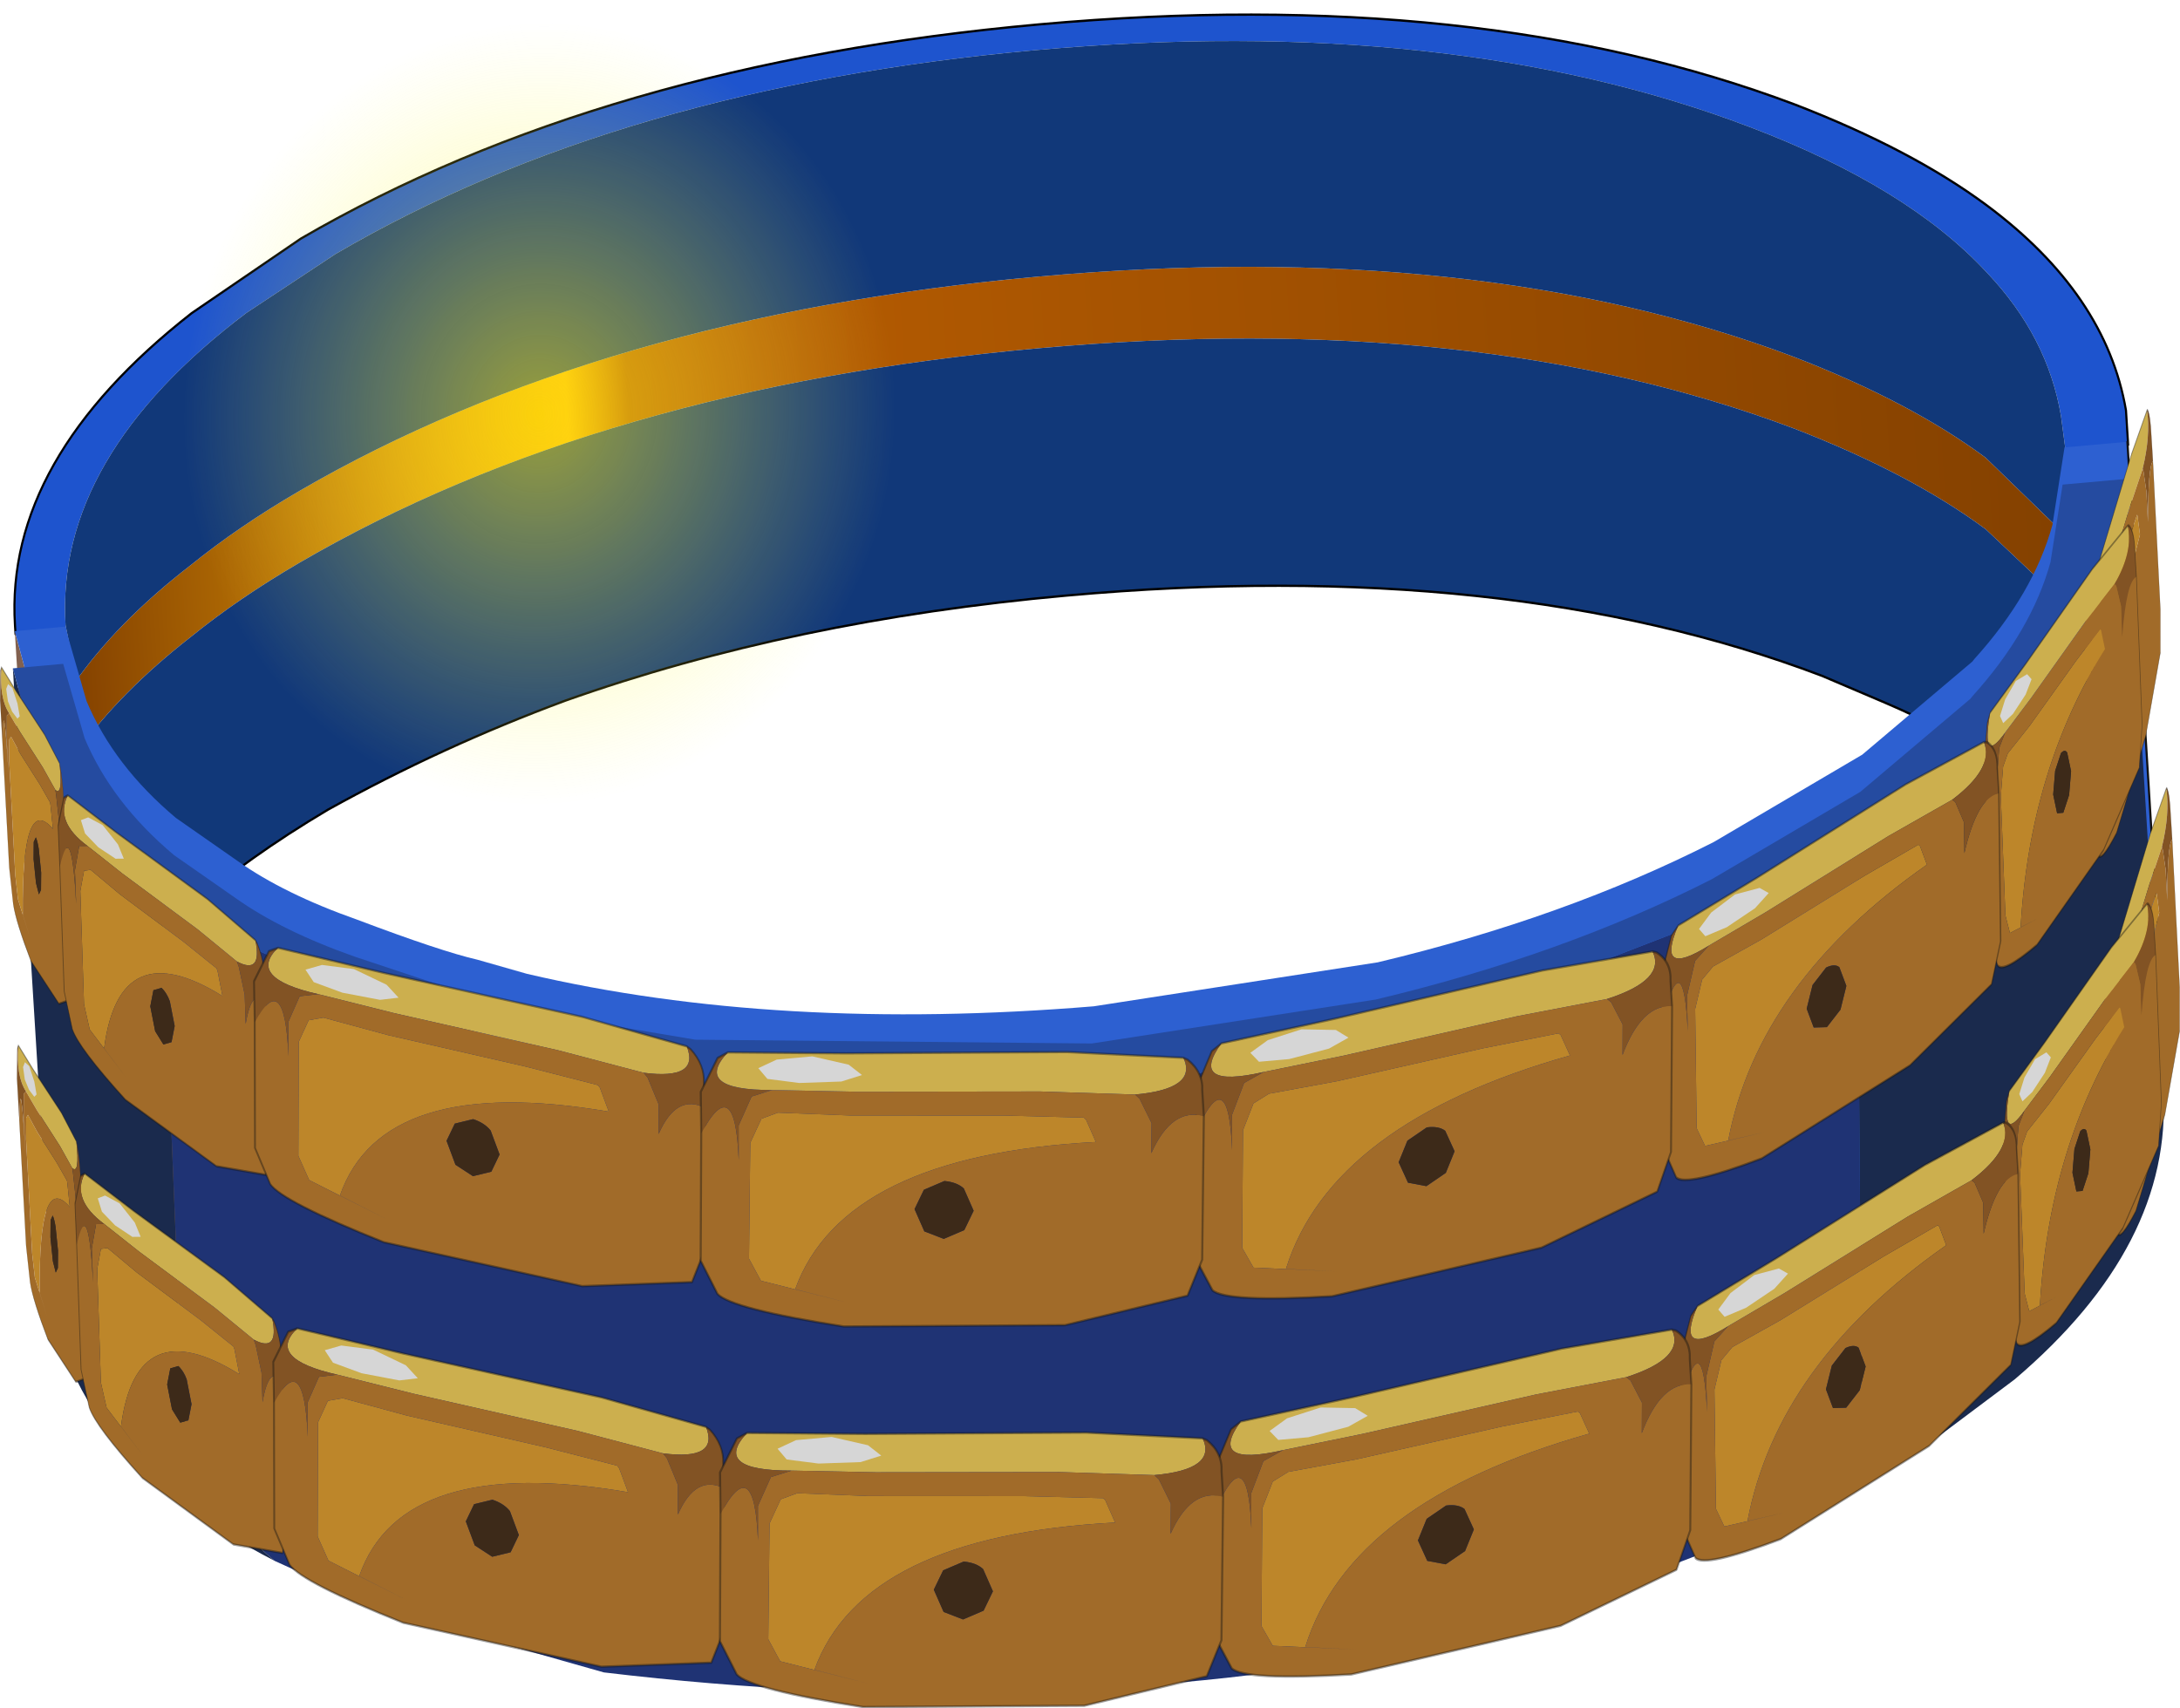 <?xml version="1.0" encoding="UTF-8"?>
<svg version="1.1" viewBox="0 0 45.247 35.458" xmlns="http://www.w3.org/2000/svg" xmlns:cc="http://creativecommons.org/ns#" xmlns:dc="http://purl.org/dc/elements/1.1/" xmlns:rdf="http://www.w3.org/1999/02/22-rdf-syntax-ns#" xmlns:xlink="http://www.w3.org/1999/xlink">
<g transform="translate(-252.08 -182.35)">
<use transform="matrix(.87 -.078 .059 .955 251.65 183.34)" width="50.4" height="21.15" xlink:href="#c"/>
<use transform="matrix(.87 -.078 .059 .955 252.3 195.46)" width="50.5" height="25" xlink:href="#b"/>
<use transform="matrix(.111 -.457 .059 .955 295.68 203.13)" width="12.15" height="6.6" xlink:href="#a"/>
<use transform="matrix(.259 -.448 .059 .955 293.54 205.42)" width="12.15" height="6.6" xlink:href="#a"/>
<use transform="matrix(.582 -.441 .059 .955 286.76 209.88)" width="12.15" height="6.6" xlink:href="#a"/>
<use transform="matrix(.823 -.265 .059 .955 277.05 212.11)" width="12.15" height="6.6" xlink:href="#a"/>
<use transform="matrix(.106 .096 .059 .955 252.36 203.96)" width="12.15" height="6.6" xlink:href="#a"/>
<use transform="matrix(.355 .19 .059 .955 253.5 206.53)" width="12.15" height="6.6" xlink:href="#a"/>
<use transform="matrix(.78 .101 .059 .955 257.51 209.83)" width="12.15" height="6.6" xlink:href="#a"/>
<use transform="matrix(.87 -.078 .059 .955 266.76 212.17)" width="12.15" height="6.6" xlink:href="#a"/>
<use transform="matrix(.111 -.457 .059 .955 295.28 195.28)" width="12.15" height="6.6" xlink:href="#a"/>
<use transform="matrix(.259 -.448 .059 .955 293.14 197.57)" width="12.15" height="6.6" xlink:href="#a"/>
<use transform="matrix(.582 -.441 .059 .955 286.36 201.98)" width="12.15" height="6.6" xlink:href="#a"/>
<use transform="matrix(.823 -.265 .059 .955 276.65 204.26)" width="12.15" height="6.6" xlink:href="#a"/>
<use transform="matrix(.106 .096 .059 .955 252.01 196.11)" width="12.15" height="6.6" xlink:href="#a"/>
<use transform="matrix(.355 .19 .059 .955 253.15 198.68)" width="12.15" height="6.6" xlink:href="#a"/>
<use transform="matrix(.78 .101 .059 .955 257.11 201.93)" width="12.15" height="6.6" xlink:href="#a"/>
<use transform="matrix(.87 -.078 .059 .955 266.36 204.27)" width="12.15" height="6.6" xlink:href="#a"/>
</g>
<defs>
<g id="c" transform="translate(25.2,7.15)">
<path d="m-25.2 5.6v-0.2q0-3.6 4.65-6.4l2.7-1.4q7.4-3.2 17.85-3.2t17.8 3.2q2.7 1.2 4.4 2.55 2.7 2.15 3 4.7v0.75h-1.5v-0.1l-0.05-0.65q-0.2-1.75-1.55-3.25-1.75-2-5.4-3.6-6.95-3.05-16.85-3.05t-16.9 3.05l-2.2 1.1q-4.75 2.75-4.75 6.4l0.1 0.65-1.3-0.55" fill="#1e54ce" fill-rule="evenodd"/>
<path d="m23.65 9.1-1.95-1.95q-1.7-1.35-4.4-2.55-7.35-3.2-17.8-3.2t-17.85 3.2q-1.5 0.65-2.7 1.4-1.75 1.05-2.85 2.25v-1.45q1.1-1.25 2.95-2.35 1.2-0.75 2.7-1.4 7.4-3.2 17.85-3.2t17.8 3.2q2.7 1.2 4.4 2.55l1.85 1.9v1.6" fill="url(#e)" fill-rule="evenodd"/>
<path d="m-23.9 6.15-0.1-0.65q0-3.65 4.75-6.4l2.2-1.1q7-3.05 16.9-3.05t16.85 3.05q3.65 1.6 5.4 3.6 1.35 1.5 1.55 3.25l0.05 0.65v0.1l-0.05 1.9-1.85-1.9q-1.7-1.35-4.4-2.55-7.35-3.2-17.8-3.2t-17.85 3.2q-1.5 0.65-2.7 1.4-1.85 1.1-2.95 2.35v-0.65m0 2.1q1.1-1.2 2.85-2.25 1.2-0.75 2.7-1.4 7.4-3.2 17.85-3.2t17.8 3.2q2.7 1.2 4.4 2.55l1.95 1.95-0.15 4.85q-1.65-1.9-4.45-3.25l-1.45-0.7q-7.3-3.2-17.8-3.2-6.55 0-12.05 1.3-3 0.75-5.8 1.9-3.95 1.75-5.9 4l0.05-5.75" fill="#113879" fill-rule="evenodd"/>
<path d="m25.2 5.6v-0.75q-0.3-2.55-3-4.7-1.7-1.35-4.4-2.55-7.35-3.2-17.8-3.2t-17.85 3.2l-2.7 1.4q-4.65 2.8-4.65 6.4v0.2m1.25 8.4q1.95-2.25 5.9-4 2.8-1.15 5.8-1.9 5.5-1.3 12.05-1.3 10.5 0 17.8 3.2l1.45 0.7q2.8 1.35 4.45 3.25" fill="none" stroke="#000" stroke-linecap="round" stroke-linejoin="round" stroke-width=".05"/>
<path d="m-19.85 7.65q-2.7-2.85-2.45-6.55 0.3-3.7 3.35-6.15 3.05-2.4 7.1-2.05 4.1 0.3 6.8 3.25 2.75 2.9 2.45 6.6-0.25 3.75-3.3 6.05-3.05 2.4-7.15 2.05-4.05-0.35-6.8-3.2" fill="url(#d)" fill-rule="evenodd"/>
</g>
<linearGradient id="e" x1="-819.2" x2="819.2" gradientTransform="matrix(.029 0 0 .006 -.15 4.45)" gradientUnits="userSpaceOnUse">
<stop stop-color="#844100" offset="0"/>
<stop stop-color="#ffb60b" offset=".255"/>
<stop stop-color="#ba5e01" offset=".286"/>
<stop stop-color="#844100" offset="1"/>
</linearGradient>
<radialGradient id="d" cx="0" cy="0" r="819.2" gradientTransform="matrix(.013 0 0 .013 -12.45 1.85)" gradientUnits="userSpaceOnUse">
<stop stop-color="#feeb0c" stop-opacity=".573" offset="0"/>
<stop stop-color="#fcfc58" stop-opacity="0" offset=".796"/>
</radialGradient>
<g id="b" transform="translate(25.3,7.4)">
<path d="m-22.2 6.6-2.95-0.25-0.05-0.45v-13.3l0.4 1.8q0.7 1.8 2.8 3.4l-0.2 8.8" fill="#82614f" fill-rule="evenodd"/>
<path d="m-25.2-7.4h1.2l0.4 1.65q0.55 1.45 1.95 2.7l1.4 1.05q1.05 0.8 2.75 1.5 1.95 0.85 2.8 1.1l1.15 0.4q5.85 1.75 13.4 1.8l6.8-0.4q4.5-0.6 8.15-1.95l3.65-1.6 2.75-1.8 0.05-0.05q1.5-1.3 2.05-2.75l0.4-1.65h1.5v13.3q0 2.4-2 4.45l-45.4-3.75 0.2-8.8q-2.1-1.6-2.8-3.4l-0.4-1.8" fill="#2d60d1" fill-rule="evenodd"/>
<path d="m25.2-7.4v13.3q0 2.4-2 4.45m-48.35-4-0.05-0.45" fill="none" stroke="#121212" stroke-linecap="round" stroke-linejoin="round" stroke-width=".05"/>
<path d="m9.25 3.45 0.7-0.1v0.05l-0.7 0.05" fill="#ad8263" fill-rule="evenodd"/>
<path d="m-22.1-1.4 1.65 1.1 2.5 1.25 0.55 0.25 2.7 1 1.05 0.3 3.35 0.8 0.15 0.05q0.2 1 11.95 1.2l2.1-0.45 2.75-0.25 1.15-0.15 1.45-0.25 0.7-0.05v-0.05l0.35-0.1 4.55-1.2 3.05-1.15 0.3-0.15-0.7 11.85q-0.15 0.8-1 1.4-0.9 0.5-1.85 1.5l-5.9 1.55-0.1 0.05-1.15 0.15-0.65 0.05q-9.45 0.9-19.6-1.05l-5.2-1.8-2.45-1.25q-1.5-1.35-1.85-2.8l-0.1-0.95 0.25-10.85" fill="#1f3374" fill-rule="evenodd"/>
<path d="m-25.3-6.6 0.4 1.8q0.7 1.8 2.8 3.4l-0.25 10.85 0.1 0.95q0.35 1.45 1.85 2.8-4.9-2.8-4.9-6.5v-13.3m43.5 7.35 3.35-1.85q2.4-1.7 3.2-3.7l0.35-1.8v13.3q0 3.35-3.95 5.95l-2.35 1.35-1.1 0.45-1.35 0.6-1.7 0.45q0.95-1 1.85-1.5 0.85-0.6 1-1.4l0.7-11.85" fill="#1a2a4d" fill-rule="evenodd"/>
<path d="m-25.3-6.6h1.2l0.4 1.65q0.55 1.45 1.95 2.7l1.4 1.05q1.05 0.8 2.75 1.5l2.8 1.1 1.15 0.4 4 0.95 9.4 0.85 6.8-0.4q4.5-0.6 8.15-1.95l3.65-1.6 2.75-1.8 0.05-0.05q1.5-1.3 2.05-2.75l0.4-1.65h1.5l-0.35 1.8q-0.8 2-3.2 3.7l-3.35 1.85-0.3 0.15-3.05 1.15-4.55 1.2-0.35 0.1-0.7 0.1-1.45 0.25-1.15 0.15-2.75 0.25-2.1 0.45q-11.75-0.2-11.95-1.2l-0.15-0.05-3.35-0.8-1.05-0.3-2.7-1-0.55-0.25-2.5-1.25-1.65-1.1q-2.1-1.6-2.8-3.4l-0.4-1.8" fill="#254ba0" fill-rule="evenodd"/>
</g>
<g id="a" transform="translate(6.1,3.15)">
<path d="m3.2-1.05 0.05 0.05 0.2 0.5q-6-0.2-7.35 2.6l1.25 0.4-2.05-0.65-0.25-0.5 0.2-2.5 0.3-0.5 0.4-0.1 1.7 0.2 3.65 0.3 1.9 0.2" fill="#bd862a" fill-rule="evenodd"/>
<path d="m4.45-1.45-2.25-0.25-4.35-0.35-2-0.2q-1.9-0.15-1-0.9l2.8 0.25 5.25 0.4 2.75 0.35q0.3 0.7-1.2 0.7" fill="#ccaf4e" fill-rule="evenodd"/>
<path d="m3.2-1.05-1.9-0.2-3.65-0.3-1.7-0.2-0.4 0.1-0.3 0.5-0.2 2.5 0.25 0.5 2.05 0.65-1.25-0.4q1.35-2.8 7.35-2.6l-0.2-0.5-0.05-0.05m1.25-0.4 0.1 0.1 0.25 0.55-0.05 0.65q0.55-0.95 1.3-0.7l-0.25 3.1-0.4 0.75-2.95 0.4-5.25-0.4q-2.65-0.6-2.95-0.95l-0.35-0.75 0.2-2.75q0.9-1.3 0.85 0.65l0.05-0.75 0.35-0.6 0.5-0.1 2 0.2 4.35 0.35 2.25 0.25m-4.25 2.6 0.25-0.4-0.2-0.5q-0.15-0.15-0.45-0.2l-0.5 0.15-0.25 0.4 0.2 0.5 0.45 0.2 0.5-0.15" fill="#a16b29" fill-rule="evenodd"/>
<path d="m6.05-0.85q-0.75-0.25-1.3 0.7l0.05-0.65-0.25-0.55-0.1-0.1q1.5 0 1.2-0.7l0.1 0.05q0.35 0.3 0.3 0.7v0.55m-10.2-1.4-0.5 0.1-0.35 0.6-0.05 0.75q0.05-1.95-0.85-0.65l0.05-0.9 0.45-0.7 0.25-0.1q-0.9 0.75 1 0.9" fill="#825324" fill-rule="evenodd"/>
<path d="m0.2 1.15-0.5 0.15-0.45-0.2-0.2-0.5 0.25-0.4 0.5-0.15q0.3 0.05 0.45 0.2l0.2 0.5-0.25 0.4" fill="#3d2a19" fill-rule="evenodd"/>
<path d="m-5.9-1.45-0.2 2.75 0.35 0.75q0.3 0.35 2.95 0.95l5.25 0.4 2.95-0.4 0.4-0.75 0.25-3.1v-0.55q0.05-0.4-0.3-0.7l-0.1-0.05-2.75-0.35-5.25-0.4-2.8-0.25-0.25 0.1-0.45 0.7z" fill="none" stroke="#121212" stroke-linecap="round" stroke-linejoin="round" stroke-opacity=".412" stroke-width=".05"/>
<path d="m-2.5-2.3-1-0.05-0.75-0.15-0.2-0.25 0.45-0.15h0.85l0.85 0.25 0.3 0.25-0.5 0.1" fill="#d6d6d6" fill-rule="evenodd"/>
</g>
</defs>
</svg>
